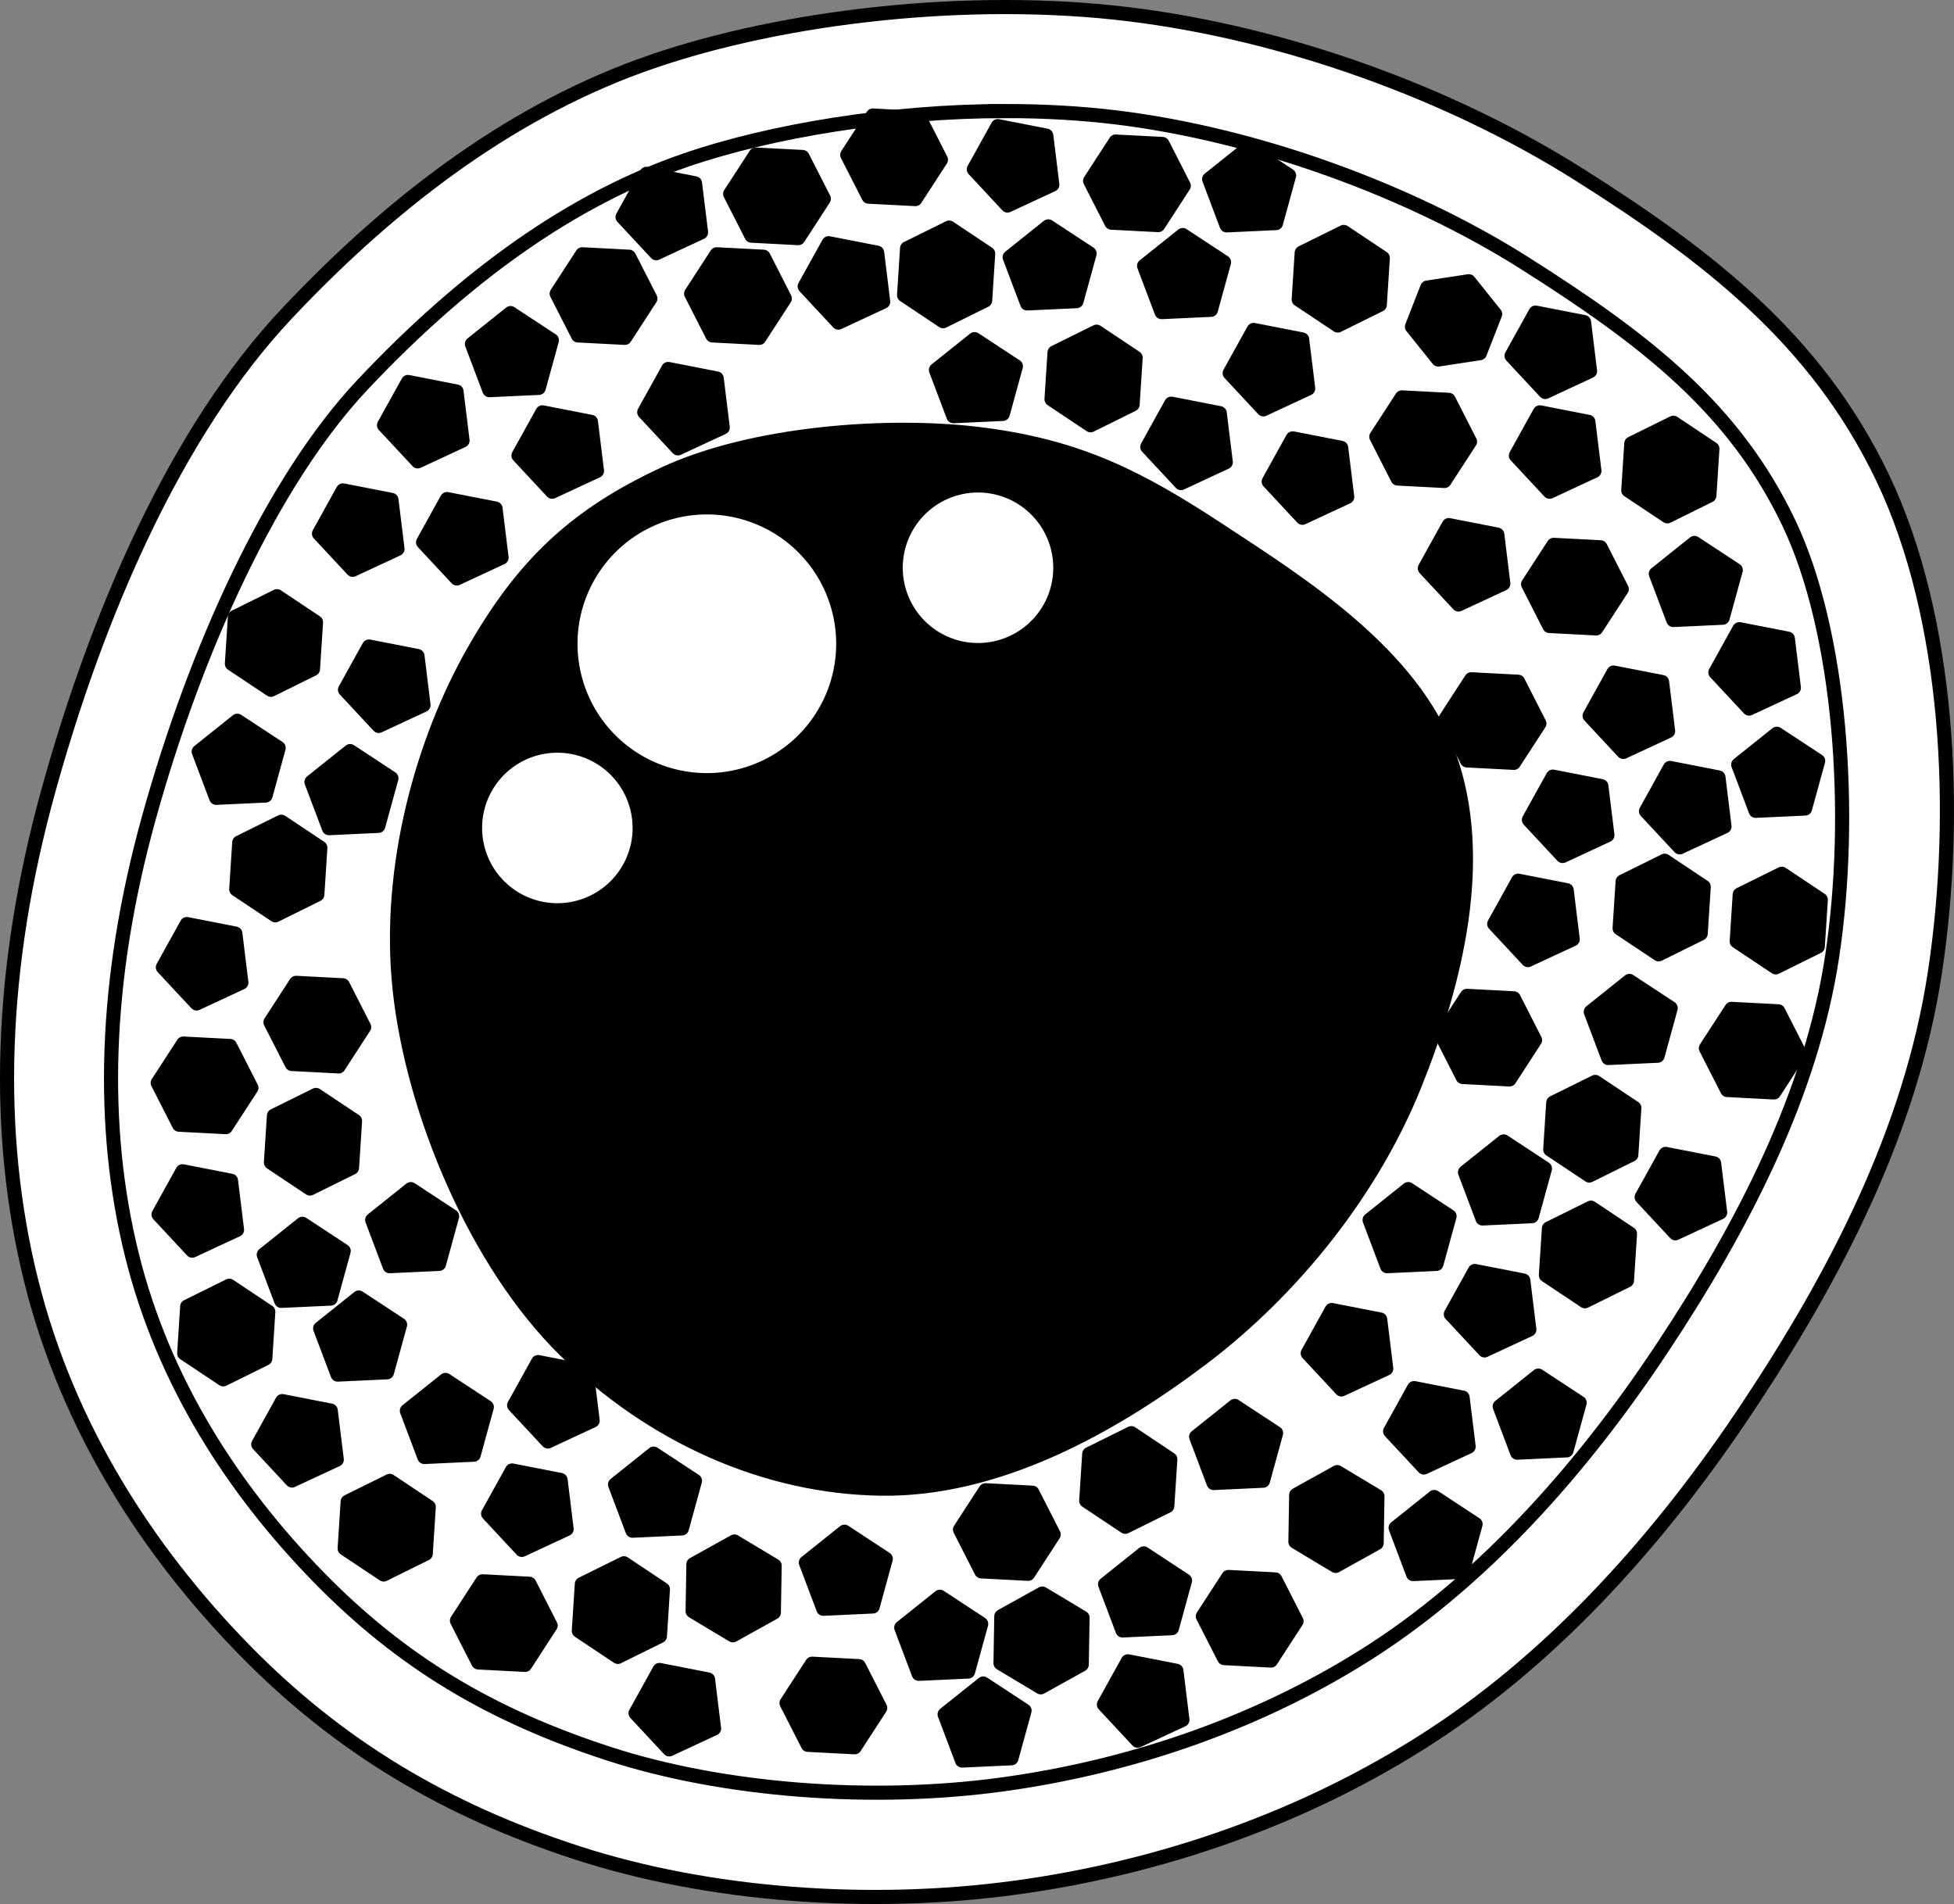 <svg xmlns="http://www.w3.org/2000/svg" xmlns:dc="http://dublincore.org/documents/dcmi-terms/" height="404.865" width="415.496"><rect width="100%" height="100%" fill="#808080" stroke="none"/><path d="M138.479 13.16c-28.273 9.757-53.792 28.356-77.46 53.484-23.666 25.129-40.312 63.871-50.717 101.435-10.404 37.563-11.522 72.704-3.688 104.2 7.834 31.497 24.977 57.66 45.184 78.382 20.208 20.72 43.004 34.261 71.004 43.34 28.001 9.078 62.146 11.595 93.136 7.377 30.99-4.218 61.799-14.858 88.524-32.275 26.726-17.417 49.116-42.644 67.316-70.082 18.2-27.437 34.498-58.255 39.652-92.213 5.153-33.958 3.07-75.49-11.066-105.123-14.137-29.632-37.347-47.358-64.55-64.549-27.202-17.191-62.194-30.018-95.9-34.119-33.707-4.1-73.162.387-101.435 10.144z" fill="#fff" stroke="#000" stroke-width="3"/><path d="M213.818 23.613c-24.212-.01-49.92 4.187-68.125 10.469-23.968 8.27-46.638 24.406-68.594 47.718-19.43 20.63-35.637 56.691-45.469 92.188-9.569 34.55-10.344 65.67-3.562 92.937 6.703 26.95 21.492 49.783 39.562 68.313 17.752 18.203 36.77 29.538 62 37.719 24.125 7.821 55.669 10.267 83.344 6.5 28.018-3.814 55.784-13.46 79.438-28.875 23.27-15.166 43.902-38.1 60.937-63.782 17.346-26.15 31.806-54.232 36.219-83.312 4.618-30.428 1.86-69.125-9.188-92.281-11.563-24.24-30.171-38.815-56.375-55.375-24.162-15.27-56.712-27.22-86.75-30.875-7.457-.908-15.385-1.34-23.437-1.344z" fill="#fff" stroke="#000" stroke-width="3"/><path d="M141.245 100.763c-18.767 8.734-29.929 19.114-40.574 37.807-10.644 18.694-18.494 45.78-15.676 71.927 2.819 26.147 16.309 58.106 35.041 76.537 18.732 18.43 42.796 29.165 67.316 29.508 24.52.343 48.665-12.864 68.237-27.664 19.573-14.8 36.213-35.823 45.185-58.094 8.972-22.272 15.209-48.29 7.377-70.082-7.832-21.792-31.847-36.763-48.873-47.951-17.026-11.188-29.557-17.581-49.795-20.287-20.238-2.706-49.47-.435-68.238 8.3z" stroke="#000" stroke-width="3"/><path d="M134.516 176.054a16 16 0 0 1-32 0 16 16 0 1 1 32 0zM177.803 136.89a27.5 27.5 0 0 1-55 0 27.5 27.5 0 1 1 55 0zM223.962 120.726a16 16 0 0 1-32 0 16 16 0 1 1 32 0z" style="marker:none" color="#000" fill="#fff" stroke-width="2.853" overflow="visible"/><path d="M56.472 169.158l-10.507.487-3.71-9.828 8.212-6.562 8.787 5.773-2.782 10.13zM41.8 213.374l-7.168-7.696 5.094-9.188 10.317 2.018 1.282 10.435-9.524 4.431zM62.088 314.809l-7.169-7.697 5.094-9.188 10.317 2.018 1.282 10.436-9.524 4.43zM110.96 329.563l-7.168-7.697 5.094-9.188 10.317 2.018 1.282 10.436-9.524 4.43zM142.313 371.98l-7.168-7.696 5.094-9.188 10.316 2.018 1.283 10.436-9.525 4.43zM93.357 268.748l-10.506.487-3.711-9.828 8.213-6.562 8.787 5.773-2.783 10.13zM144.996 324.998l-10.506.487-3.711-9.828 8.213-6.562 8.787 5.773-2.783 10.13zM215.078 373.87l-10.506.488-3.711-9.828 8.213-6.562 8.787 5.773-2.783 10.13zM268.562 314.854l-10.507.488-3.71-9.829 8.213-6.561 8.787 5.773-2.783 10.13zM305.447 268.748l-10.506.487-3.711-9.828 8.213-6.562 8.787 5.773-2.783 10.13zM325.734 258.604l-10.506.488-3.711-9.829 8.213-6.561 8.787 5.773-2.783 10.13zM352.476 224.485l-10.507.488-3.71-9.828 8.213-6.562 8.786 5.773-2.782 10.13zM383.828 171.924l-10.506.487-3.711-9.828 8.213-6.561 8.787 5.772-2.783 10.13zM241.903 370.136l-7.168-7.696 5.094-9.188 10.317 2.018 1.282 10.435-9.525 4.431zM285.244 295.444l-7.169-7.697 5.094-9.188 10.317 2.019 1.282 10.435-9.524 4.43zM302.764 312.042l-7.169-7.696 5.094-9.188 10.317 2.018 1.282 10.435-9.524 4.431zM356.248 262.247l-7.169-7.696 5.094-9.188 10.317 2.018 1.282 10.435-9.524 4.431zM345.182 159.89l-7.169-7.696 5.094-9.188 10.317 2.018 1.282 10.435-9.524 4.432zM80.53 154.358l-7.168-7.697 5.094-9.188 10.317 2.019 1.282 10.435-9.525 4.43zM97.129 123.005l-7.169-7.696 5.094-9.188 10.317 2.018 1.282 10.435-9.524 4.431zM88.83 98.108L81.66 90.41l5.094-9.188 10.317 2.019 1.282 10.435-9.524 4.43zM144.157 95.341l-7.168-7.696 5.094-9.188 10.317 2.018 1.282 10.435-9.525 4.431zM178.276 68.6l-7.168-7.697 5.094-9.188 10.316 2.018 1.283 10.436-9.525 4.43zM114.566 82.477l-10.506.488-3.711-9.829 8.213-6.561 8.787 5.773-2.783 10.13zM213.234 88.01l-10.506.487-3.711-9.828 8.213-6.561 8.787 5.773-2.783 10.129zM228.91 64.035l-10.506.487-3.711-9.828 8.213-6.562 8.787 5.773-2.783 10.13zM271.328 47.436l-10.506.488-3.711-9.829 8.213-6.561 8.787 5.773-2.783 10.13zM257.496 65.879l-10.506.487-3.711-9.828 8.213-6.562 8.787 5.773-2.783 10.13zM251.125 102.718l-7.169-7.696 5.094-9.188 10.317 2.018 1.282 10.435-9.524 4.431zM310.141 128.538l-7.169-7.696 5.094-9.188 10.317 2.018 1.282 10.435-9.524 4.431zM329.506 104.563l-7.169-7.697 5.094-9.188 10.317 2.018 1.282 10.436-9.524 4.43zM324.895 204.153l-7.168-7.697 5.093-9.188 10.317 2.019 1.283 10.435-9.525 4.43zM366.308 131.35l-10.507.488-3.71-9.829 8.213-6.561 8.786 5.773-2.782 10.13zM314.669 75.1l-8.845 1.345-5.59-6.977 3.256-8.322 8.845-1.345 5.59 6.977-3.256 8.322z" style="marker:none" color="#000" stroke="#000" stroke-width="3" stroke-linejoin="round" overflow="visible"/><path d="M67.475 190.21l-8.941 4.42-8.3-5.532.642-9.954 8.941-4.42 8.3 5.532-.642 9.954zM74.852 248.304l-8.941 4.42-8.3-5.532.642-9.954 8.941-4.42 8.3 5.532-.642 9.954zM90.528 330.374l-8.941 4.42-8.3-5.532.643-9.954 8.94-4.42 8.3 5.532-.642 9.954zM140.323 347.894l-8.941 4.421-8.3-5.533.643-9.953 8.94-4.421 8.3 5.533-.642 9.953zM181.74 371.534l-9.961-.519-4.532-8.885 5.43-8.367 9.96.518 4.532 8.886-5.43 8.367zM270.264 353.091l-9.96-.518-4.532-8.886 5.43-8.367 9.96.519 4.532 8.885-5.43 8.367zM218.625 334.649l-9.961-.519-4.531-8.886 5.43-8.367 9.96.519 4.531 8.886-5.43 8.367zM320.981 229.526l-9.96-.519-4.532-8.886 5.43-8.367 9.96.52 4.532 8.885-5.43 8.367zM307.15 102.272l-9.962-.519-4.53-8.886 5.429-8.367 9.96.519 4.532 8.886-5.43 8.367zM194.65 42.333l-9.962-.518-4.53-8.886 5.429-8.367 9.96.518 4.532 8.886-5.43 8.367zM169.752 50.632l-9.961-.518-4.531-8.886 5.43-8.367 9.96.519 4.531 8.885-5.43 8.367zM209.483 63.878l-8.941 4.42-8.3-5.532.642-9.954 8.942-4.42 8.299 5.532-.642 9.954zM240.835 86.009l-8.94 4.42-8.3-5.532.642-9.954 8.941-4.42 8.3 5.532-.643 9.954zM363.479 105.374l-8.941 4.42-8.3-5.532.642-9.954 8.941-4.42 8.3 5.532-.642 9.954zM361.634 198.509l-8.94 4.42-8.3-5.532.642-9.954 8.941-4.42 8.3 5.532-.643 9.954zM386.532 201.275l-8.941 4.421-8.3-5.533.643-9.953 8.94-4.421 8.3 5.533-.642 9.953zM346.88 245.538l-8.94 4.42-8.3-5.532.642-9.954 8.941-4.42 8.3 5.532-.643 9.954zM377.231 232.292l-9.96-.518-4.532-8.886 5.43-8.367 9.96.518 4.532 8.886-5.43 8.367zM321.903 162.21l-9.96-.518-4.532-8.886 5.43-8.367 9.96.518 4.532 8.886-5.43 8.367zM339.424 133.624l-9.96-.518-4.532-8.886 5.43-8.367 9.96.518 4.532 8.886-5.43 8.367zM246.289 47.866l-9.961-.519-4.531-8.885 5.43-8.367 9.96.518 4.531 8.886-5.43 8.367zM161.453 71.841l-9.961-.518-4.532-8.886 5.43-8.367 9.96.519 4.532 8.885-5.43 8.367zM72.006 226.76l-9.961-.52-4.531-8.885 5.43-8.367 9.96.519 4.531 8.885-5.43 8.367zM48.03 239.67l-9.96-.52-4.532-8.885 5.43-8.367 9.96.519 4.532 8.885-5.43 8.367zM111.658 354.014l-9.961-.52-4.532-8.885 5.43-8.367 9.96.519 4.532 8.885-5.43 8.368zM164.553 342.882l-8.72 4.842-8.554-5.131.167-9.973 8.72-4.842 8.553 5.13-.166 9.974zM230.024 353.947l-8.72 4.842-8.554-5.13.167-9.973 8.72-4.843 8.554 5.131-.167 9.973zM292.729 328.127l-8.72 4.843-8.554-5.131.167-9.973 8.72-4.842 8.554 5.13-.167 9.973z" style="marker:none" color="#000" stroke="#000" stroke-width="3" stroke-linecap="round" stroke-linejoin="round" overflow="visible"/><path d="M249.197 346.207l-10.506.487-3.711-9.828 8.213-6.562 8.787 5.773-2.783 10.13zM205.857 355.428l-10.507.487-3.71-9.828 8.213-6.561 8.787 5.773-2.783 10.129zM100.734 309.321l-10.506.488-3.711-9.828 8.213-6.562 8.787 5.773-2.783 10.13zM80.447 175.612l-10.506.488-3.711-9.828 8.213-6.562 8.787 5.773-2.783 10.13zM74.998 121.161l-7.169-7.696 5.094-9.188 10.317 2.018 1.282 10.435-9.524 4.431zM117.416 104.563l-7.169-7.697 5.094-9.188 10.317 2.018 1.282 10.436-9.524 4.43zM214.24 43.702l-7.17-7.696 5.095-9.188 10.317 2.018 1.282 10.435-9.525 4.431zM268.645 87.042l-7.168-7.696 5.093-9.188 10.317 2.018 1.283 10.435-9.525 4.431zM328.584 83.354l-7.169-7.697 5.094-9.188 10.317 2.018 1.282 10.436-9.524 4.43zM371.924 150.67l-7.169-7.697 5.094-9.188 10.317 2.018 1.282 10.435-9.524 4.431zM315.674 287.145l-7.169-7.697 5.094-9.188 10.317 2.018 1.282 10.436-9.524 4.43zM116.494 306.51l-7.17-7.697 5.095-9.188 10.317 2.018 1.282 10.435-9.524 4.431z" style="marker:none" color="#000" stroke="#000" stroke-width="3" stroke-linejoin="round" overflow="visible"/><path d="M248.212 320.23l-8.94 4.421-8.3-5.533.642-9.953 8.941-4.421 8.3 5.533-.643 9.953zM345.958 272.28l-8.94 4.42-8.3-5.532.642-9.954 8.941-4.421 8.3 5.533-.643 9.953zM293.397 64.8l-8.941 4.42-8.3-5.532.642-9.954 8.942-4.42 8.299 5.532-.642 9.954z" style="marker:none" color="#000" stroke="#000" stroke-width="3" stroke-linecap="round" stroke-linejoin="round" overflow="visible"/><path d="M276.944 110.096l-7.168-7.697 5.094-9.188 10.316 2.018 1.283 10.435-9.525 4.431zM332.272 182.022l-7.168-7.697 5.094-9.188 10.316 2.018 1.283 10.436-9.525 4.43zM357.17 180.177L350 172.481l5.094-9.188 10.317 2.018 1.282 10.435-9.524 4.431zM333.111 308.4l-10.506.487-3.711-9.828 8.213-6.562 8.787 5.773-2.783 10.13zM310.98 334.219l-10.507.487-3.71-9.828 8.213-6.561 8.787 5.773-2.783 10.129zM82.292 291.801l-10.507.487-3.711-9.828 8.213-6.561 8.787 5.773-2.782 10.129zM40.879 265.936l-7.169-7.697 5.094-9.188 10.317 2.018 1.282 10.436-9.524 4.43z" style="marker:none" color="#000" stroke="#000" stroke-width="3" stroke-linejoin="round" overflow="visible"/><path d="M56.41 288.878l-8.942 4.42-8.3-5.532.643-9.954 8.94-4.42 8.3 5.532-.642 9.954zM66.552 142.259l-8.94 4.42-8.3-5.532.642-9.954 8.941-4.42 8.3 5.532-.643 9.954z" style="marker:none" color="#000" stroke="#000" stroke-width="3" stroke-linecap="round" stroke-linejoin="round" overflow="visible"/><path d="M70.304 276.125l-10.507.487-3.71-9.828 8.212-6.562 8.787 5.773-2.782 10.13zM185.57 341.596l-10.506.487-3.711-9.828 8.213-6.561 8.787 5.773-2.783 10.13z" style="marker:none" color="#000" stroke="#000" stroke-width="3" stroke-linejoin="round" overflow="visible"/><path d="M132.867 71.841l-9.961-.518-4.532-8.886 5.43-8.367 9.96.519 4.532 8.885-5.43 8.367z" style="marker:none" color="#000" stroke="#000" stroke-width="3" stroke-linecap="round" stroke-linejoin="round" overflow="visible"/><path d="M139.547 53.846l-7.169-7.697 5.094-9.188 10.317 2.018 1.282 10.435-9.524 4.432z" style="marker:none" color="#000" stroke="#000" stroke-width="3" stroke-linejoin="round" overflow="visible"/></svg>